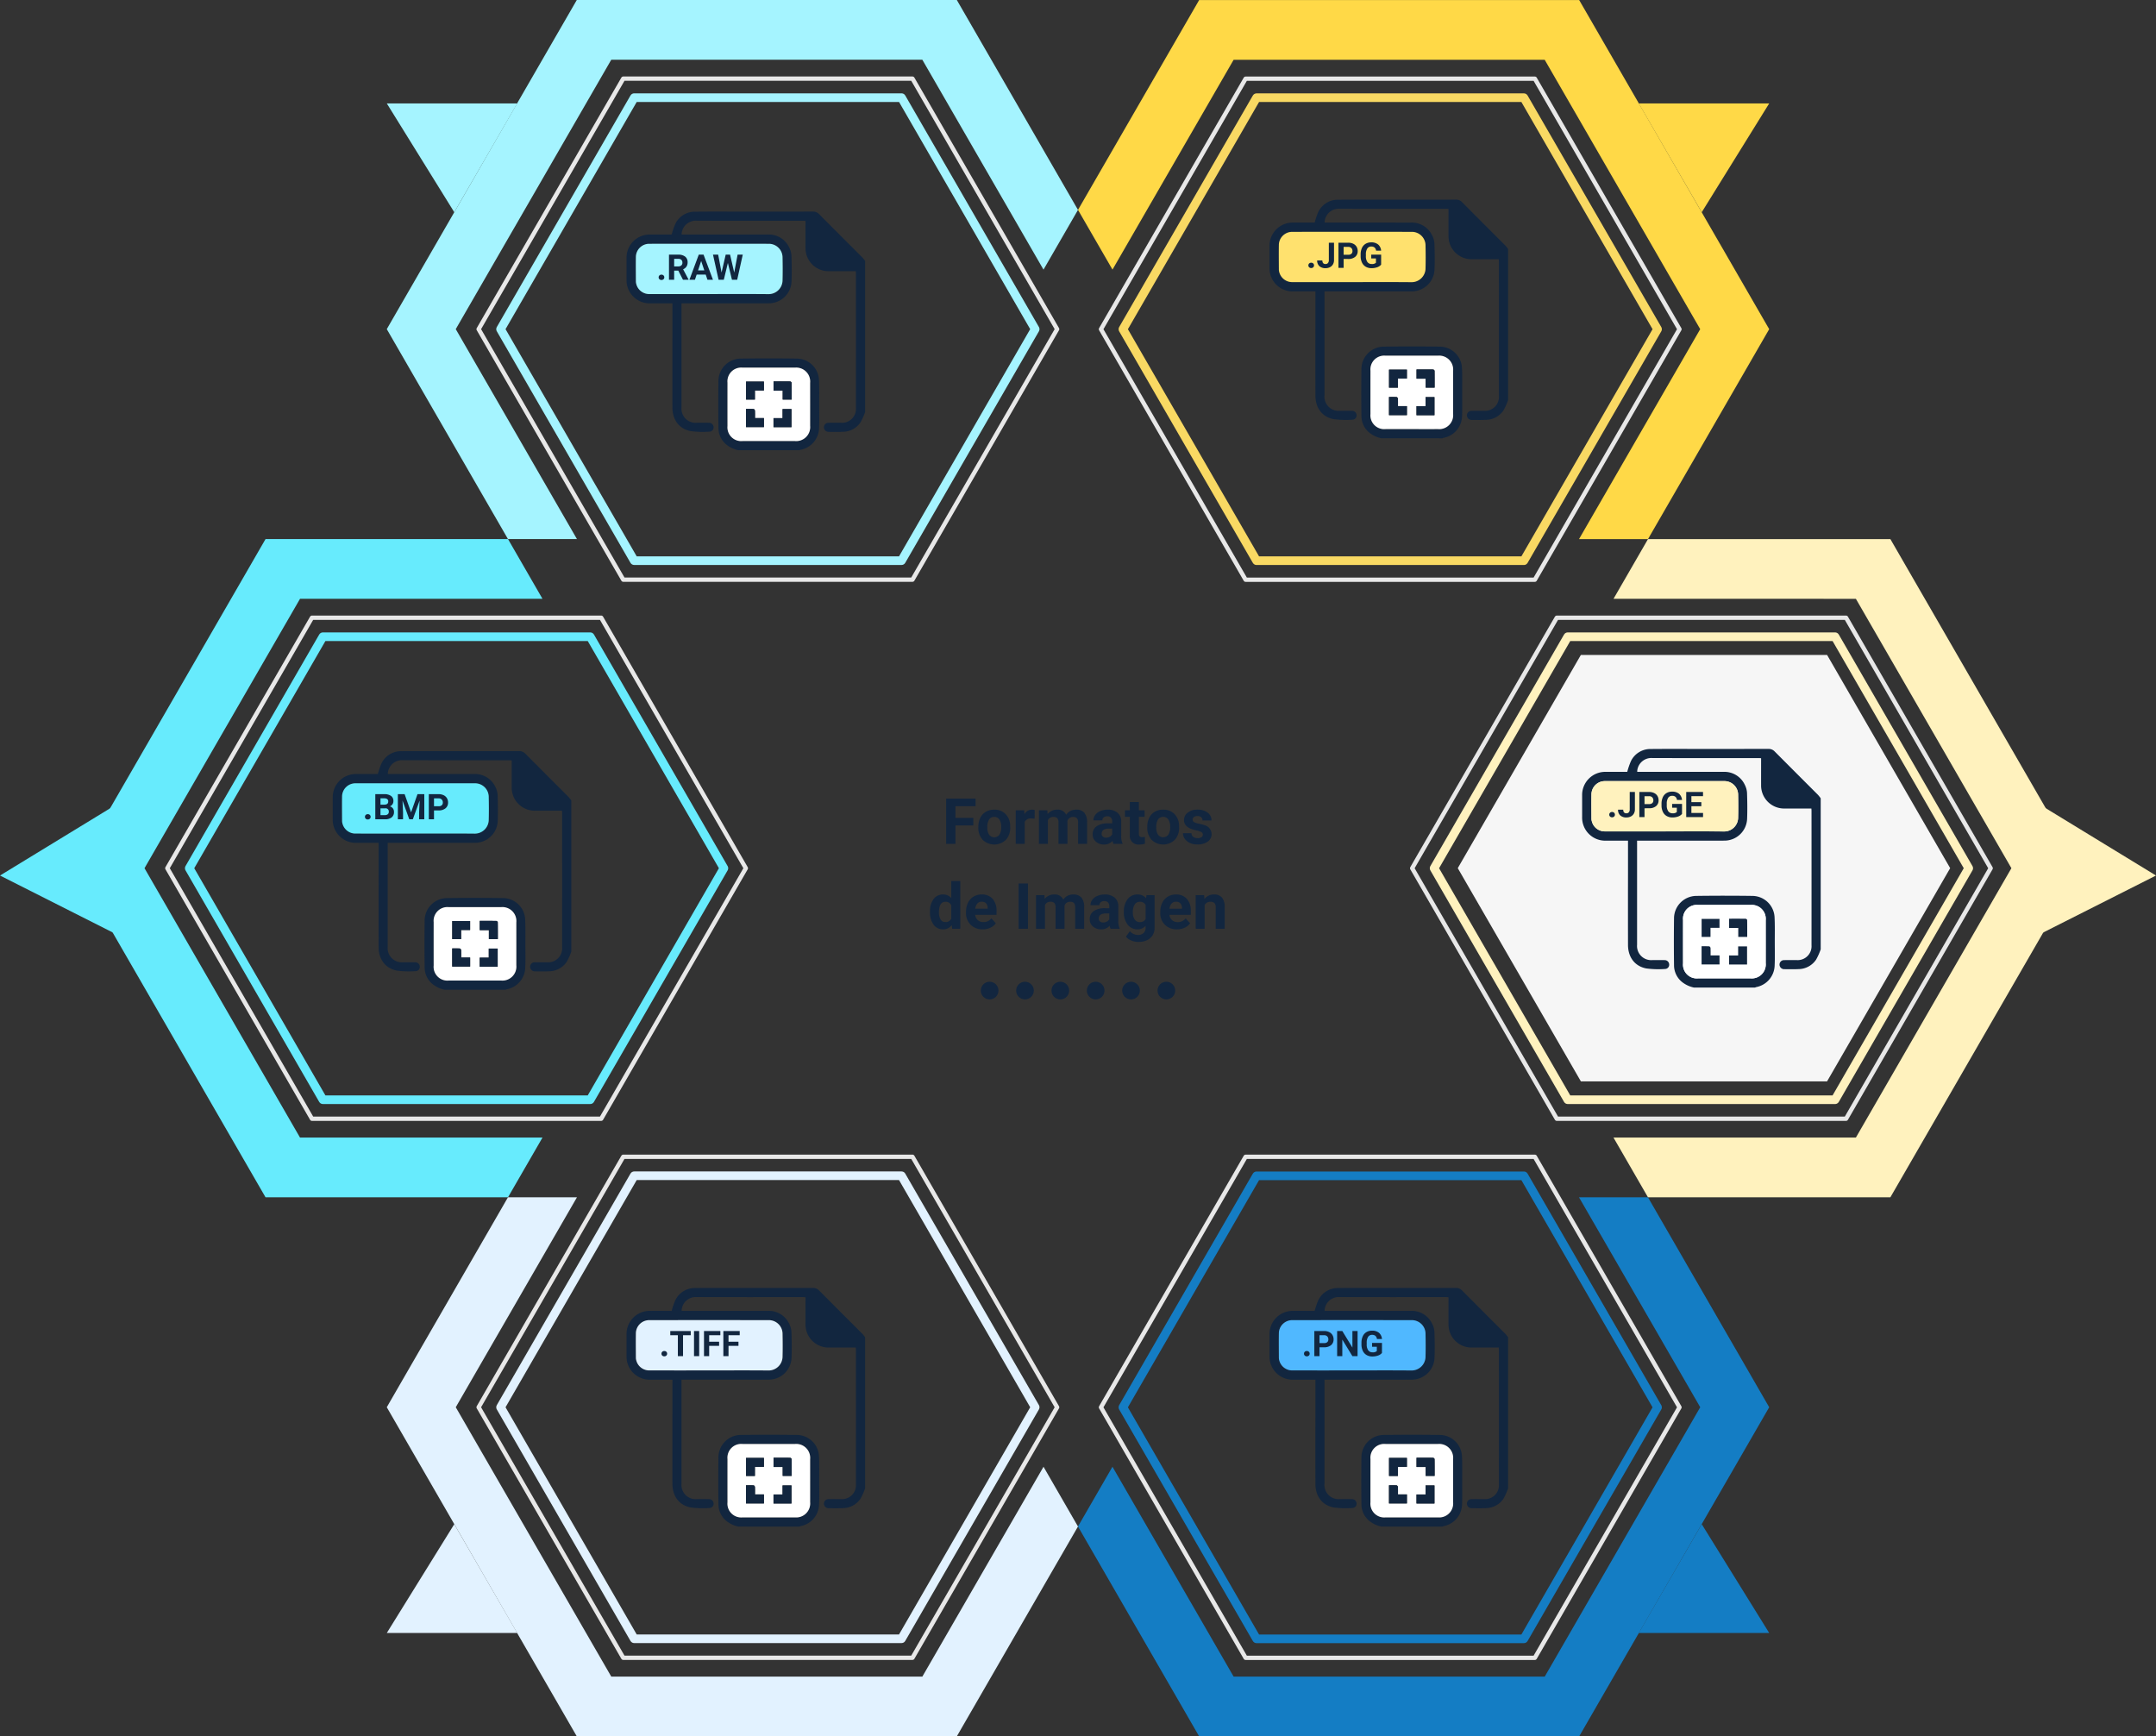 <svg xmlns="http://www.w3.org/2000/svg" xmlns:xlink="http://www.w3.org/1999/xlink" width="610" height="491.284" viewBox="0 0 610 491.284">
  <rect x="0" y="0" width="610" height="491.284" fill="#333333" stroke="none"/>
  <defs>
    <clipPath id="clip-path">
      <rect id="Rectángulo_278895" data-name="Rectángulo 278895" width="67.5" height="67.52" fill="none"/>
    </clipPath>
  </defs>
  <g id="Grupo_841444" data-name="Grupo 841444" transform="translate(-495 -1193.698)">
    <path id="Trazado_151776" data-name="Trazado 151776" d="M422.271,376.174l-17.819,30.788h36.909Z" transform="translate(554.201 1248.76)" fill="#147dc4"/>
    <path id="Trazado_151777" data-name="Trazado 151777" d="M407.983,133.052h68.575l53.761,93.115-53.761,93.115H407.976l-9.758-16.9H466.8l44-76.215-44-76.217H398.225Z" transform="translate(553.288 1213.173)" fill="#fff2be"/>
    <path id="Trazado_151778" data-name="Trazado 151778" d="M72.4,133.046h68.6l9.757,16.9h-68.6l-44,76.222,44,76.217h68.6l-9.757,16.9H72.4L18.636,226.168Z" transform="translate(497.728 1213.172)" fill="#67ebfd"/>
    <path id="Trazado_151779" data-name="Trazado 151779" d="M300.332.013,266.056,59.381l9.758,16.9L310.09,16.912H398.1l44,76.217-34.29,59.4h19.515l34.291-59.4L407.856.013Z" transform="translate(533.943 1193.7)" fill="#ffd947"/>
    <path id="Trazado_151780" data-name="Trazado 151780" d="M149.22,0,95.459,93.123l34.29,59.4h19.516l-34.291-59.4,44-76.223h88.009l34.283,59.39,9.757-16.907L256.743,0Z" transform="translate(508.973 1193.698)" fill="#a5f4ff"/>
    <path id="Trazado_151781" data-name="Trazado 151781" d="M407.806,295.5l34.3,59.4-44,76.222H310.092l-34.283-59.382-9.758,16.9,34.283,59.382H407.858l53.761-93.122-34.3-59.4Z" transform="translate(533.942 1236.951)" fill="#147dc4"/>
    <path id="Trazado_151782" data-name="Trazado 151782" d="M129.749,295.5l-34.29,59.4,53.761,93.115H256.743l34.277-59.368-9.75-16.907-34.283,59.375H158.977l-44-76.215,34.29-59.4Z" transform="translate(508.973 1236.951)" fill="#e2f2ff"/>
    <path id="Trazado_151784" data-name="Trazado 151784" d="M471.29,294.212H389.449l-40.921-70.877,40.921-70.877H471.29l40.921,70.877Z" transform="translate(546.015 1216.014)" fill="none" stroke="#e8e8e8" stroke-linecap="round" stroke-linejoin="round" stroke-width="1.22"/>
    <path id="Trazado_151785" data-name="Trazado 151785" d="M467.391,288.147h-75.63l-37.815-65.5,37.815-65.5h75.63l37.815,65.5Z" transform="translate(546.808 1216.7)" fill="none" stroke="#fff2be" stroke-linecap="round" stroke-linejoin="round" stroke-width="2.44"/>
    <path id="Trazado_151787" data-name="Trazado 151787" d="M164.056,294.21H82.216L41.295,223.333l40.921-70.877h81.841l40.921,70.877Z" transform="translate(501.044 1216.014)" fill="none" stroke="#e8e8e8" stroke-linecap="round" stroke-linejoin="round" stroke-width="1.22"/>
    <path id="Trazado_151788" data-name="Trazado 151788" d="M160.158,288.145H84.528l-37.815-65.5,37.815-65.5h75.63l37.815,65.5Z" transform="translate(501.837 1216.7)" fill="none" stroke="#67ebfd" stroke-linecap="round" stroke-linejoin="round" stroke-width="2.44"/>
    <path id="Trazado_151790" data-name="Trazado 151790" d="M394.485,161.176H312.645L271.724,90.3l40.921-70.877h81.841L435.406,90.3Z" transform="translate(534.773 1196.541)" fill="none" stroke="#e8e8e8" stroke-linecap="round" stroke-linejoin="round" stroke-width="1.22"/>
    <path id="Trazado_151791" data-name="Trazado 151791" d="M390.587,155.11h-75.63l-37.815-65.5,37.815-65.5h75.63l37.815,65.5Z" transform="translate(535.566 1197.228)" fill="none" stroke="#f9d963" stroke-linecap="round" stroke-linejoin="round" stroke-width="2.44"/>
    <path id="Trazado_151793" data-name="Trazado 151793" d="M240.884,161.164H159.044L118.123,90.288l40.921-70.877h81.841l40.921,70.877Z" transform="translate(512.29 1196.539)" fill="none" stroke="#e8e8e8" stroke-linecap="round" stroke-linejoin="round" stroke-width="1.22"/>
    <path id="Trazado_151794" data-name="Trazado 151794" d="M236.986,155.1h-75.63L123.541,89.6l37.815-65.5h75.63L274.8,89.6Z" transform="translate(513.083 1197.227)" fill="none" stroke="#a5f4ff" stroke-linecap="round" stroke-linejoin="round" stroke-width="2.44"/>
    <path id="Trazado_151796" data-name="Trazado 151796" d="M394.485,427.261H312.645l-40.921-70.877,40.921-70.877h81.841l40.921,70.877Z" transform="translate(534.773 1235.488)" fill="none" stroke="#e8e8e8" stroke-linecap="round" stroke-linejoin="round" stroke-width="1.22"/>
    <path id="Trazado_151797" data-name="Trazado 151797" d="M390.587,421.2h-75.63l-37.815-65.5,37.815-65.5h75.63L428.4,355.7Z" transform="translate(535.566 1236.175)" fill="none" stroke="#147dc4" stroke-linecap="round" stroke-linejoin="round" stroke-width="2.44"/>
    <path id="Trazado_151799" data-name="Trazado 151799" d="M240.884,427.249H159.044l-40.921-70.877L159.044,285.5h81.841l40.921,70.877Z" transform="translate(512.29 1235.486)" fill="none" stroke="#e8e8e8" stroke-linecap="round" stroke-linejoin="round" stroke-width="1.22"/>
    <path id="Trazado_151800" data-name="Trazado 151800" d="M236.986,421.184h-75.63l-37.815-65.5,37.815-65.5h75.63l37.815,65.5Z" transform="translate(513.083 1236.174)" fill="none" stroke="#e2f2ff" stroke-linecap="round" stroke-linejoin="round" stroke-width="2.44"/>
    <path id="Trazado_151801" data-name="Trazado 151801" d="M422.271,56.313,404.452,25.525h36.909Z" transform="translate(554.201 1197.435)" fill="#ffd947"/>
    <path id="Trazado_151802" data-name="Trazado 151802" d="M503.906,234.874l32.336-16.331-31.5-19.232Z" transform="translate(568.758 1222.872)" fill="#fff2be"/>
    <path id="Trazado_151803" data-name="Trazado 151803" d="M0,218.543l32.336,16.331L31.5,199.312Z" transform="translate(495 1222.872)" fill="#67ebfd"/>
    <path id="Trazado_151804" data-name="Trazado 151804" d="M114.554,56.313l17.819-30.788H95.465Z" transform="translate(508.974 1197.435)" fill="#a5f4ff"/>
    <path id="Trazado_151805" data-name="Trazado 151805" d="M114.554,376.174l17.819,30.788H95.465Z" transform="translate(508.974 1248.76)" fill="#e2f2ff"/>
    <path id="Trazado_563038" data-name="Trazado 563038" d="M58.89,13.771H53.827V19H51.19V6.2h8.332V8.339h-5.7v3.3H58.89Zm1.415.387a5.64,5.64,0,0,1,.545-2.522,3.989,3.989,0,0,1,1.569-1.714A4.577,4.577,0,0,1,64.8,9.314a4.33,4.33,0,0,1,3.142,1.178,4.727,4.727,0,0,1,1.358,3.2l.018.65a4.97,4.97,0,0,1-1.222,3.511,4.735,4.735,0,0,1-6.561,0A5.058,5.058,0,0,1,60.3,14.271Zm2.54.18a3.555,3.555,0,0,0,.51,2.073,1.831,1.831,0,0,0,2.9.009,3.89,3.89,0,0,0,.519-2.267,3.519,3.519,0,0,0-.519-2.06,1.686,1.686,0,0,0-1.459-.731,1.658,1.658,0,0,0-1.441.726A3.955,3.955,0,0,0,62.845,14.338Zm13.377-2.465a6.9,6.9,0,0,0-.914-.07,1.86,1.86,0,0,0-1.89.976V19h-2.54V9.49h2.4l.07,1.134a2.354,2.354,0,0,1,2.118-1.31,2.662,2.662,0,0,1,.791.114Zm3.6-2.382.079,1.063a3.342,3.342,0,0,1,2.733-1.239,2.536,2.536,0,0,1,2.522,1.45,3.265,3.265,0,0,1,2.856-1.45,2.836,2.836,0,0,1,2.3.9,4.141,4.141,0,0,1,.756,2.711V19H88.526V12.936a1.811,1.811,0,0,0-.316-1.182,1.4,1.4,0,0,0-1.116-.374,1.585,1.585,0,0,0-1.582,1.09L85.521,19H82.98V12.944a1.789,1.789,0,0,0-.325-1.2,1.416,1.416,0,0,0-1.107-.369,1.646,1.646,0,0,0-1.564.9V19h-2.54V9.49ZM98.537,19a2.821,2.821,0,0,1-.255-.853,3.073,3.073,0,0,1-2.4,1.028,3.376,3.376,0,0,1-2.316-.809,2.6,2.6,0,0,1-.918-2.039,2.687,2.687,0,0,1,1.121-2.32,5.529,5.529,0,0,1,3.239-.817h1.169v-.545a1.567,1.567,0,0,0-.338-1.055,1.331,1.331,0,0,0-1.068-.4,1.513,1.513,0,0,0-1.006.308,1.045,1.045,0,0,0-.365.844h-2.54a2.551,2.551,0,0,1,.51-1.529,3.37,3.37,0,0,1,1.441-1.1,5.253,5.253,0,0,1,2.092-.4,4.15,4.15,0,0,1,2.791.883,3.09,3.09,0,0,1,1.033,2.483V16.8a4.546,4.546,0,0,0,.378,2.048V19Zm-2.1-1.767a2.188,2.188,0,0,0,1.037-.25,1.645,1.645,0,0,0,.7-.672V14.676h-.949q-1.907,0-2.03,1.318l-.009.149a1.017,1.017,0,0,0,.334.782A1.3,1.3,0,0,0,96.437,17.233Zm9.281-10.081V9.49h1.626v1.863h-1.626V16.1a1.133,1.133,0,0,0,.2.756,1.015,1.015,0,0,0,.773.229,4.051,4.051,0,0,0,.747-.062v1.925a5.229,5.229,0,0,1-1.538.229,2.425,2.425,0,0,1-2.725-2.7V11.354h-1.389V9.49h1.389V7.152Zm2.382,7a5.64,5.64,0,0,1,.545-2.522,3.989,3.989,0,0,1,1.569-1.714,4.577,4.577,0,0,1,2.377-.606,4.33,4.33,0,0,1,3.142,1.178,4.727,4.727,0,0,1,1.358,3.2l.018.65a4.97,4.97,0,0,1-1.222,3.511,4.735,4.735,0,0,1-6.561,0,5.058,5.058,0,0,1-1.226-3.586Zm2.54.18a3.555,3.555,0,0,0,.51,2.073,1.831,1.831,0,0,0,2.9.009,3.89,3.89,0,0,0,.519-2.267,3.519,3.519,0,0,0-.519-2.06,1.686,1.686,0,0,0-1.459-.731,1.658,1.658,0,0,0-1.441.726A3.955,3.955,0,0,0,110.64,14.338Zm13.184,2.035a.818.818,0,0,0-.461-.734,5.241,5.241,0,0,0-1.481-.479q-3.393-.712-3.393-2.883a2.613,2.613,0,0,1,1.05-2.114,4.237,4.237,0,0,1,2.747-.848,4.56,4.56,0,0,1,2.9.853,2.687,2.687,0,0,1,1.085,2.215h-2.54a1.229,1.229,0,0,0-.352-.9,1.488,1.488,0,0,0-1.1-.356,1.52,1.52,0,0,0-.993.29.916.916,0,0,0-.352.738.783.783,0,0,0,.4.681,4.114,4.114,0,0,0,1.349.448,11.019,11.019,0,0,1,1.6.426,2.628,2.628,0,0,1,2.013,2.558,2.481,2.481,0,0,1-1.116,2.1,4.815,4.815,0,0,1-2.883.8,5.029,5.029,0,0,1-2.123-.426,3.561,3.561,0,0,1-1.455-1.169,2.716,2.716,0,0,1-.527-1.6H120.6a1.326,1.326,0,0,0,.5,1.037,1.987,1.987,0,0,0,1.248.36,1.839,1.839,0,0,0,1.1-.277A.861.861,0,0,0,123.823,16.372Zm-77.2,21.8a5.731,5.731,0,0,1,1-3.542,3.237,3.237,0,0,1,2.729-1.318,2.913,2.913,0,0,1,2.294,1.037V29.5h2.549V43H52.9l-.123-1.011a2.989,2.989,0,0,1-2.443,1.187,3.228,3.228,0,0,1-2.694-1.323A5.916,5.916,0,0,1,46.62,38.175Zm2.54.189a3.754,3.754,0,0,0,.466,2.051,1.517,1.517,0,0,0,1.354.713,1.7,1.7,0,0,0,1.661-.995V36.375A1.675,1.675,0,0,0,51,35.38Q49.16,35.38,49.16,38.364Zm12.375,4.812a4.668,4.668,0,0,1-3.406-1.283,4.561,4.561,0,0,1-1.314-3.419v-.246a5.745,5.745,0,0,1,.554-2.562,4.064,4.064,0,0,1,1.569-1.74,4.4,4.4,0,0,1,2.316-.611,3.947,3.947,0,0,1,3.072,1.23,5,5,0,0,1,1.121,3.489v1.037H59.391a2.36,2.36,0,0,0,.743,1.494,2.245,2.245,0,0,0,1.569.563A2.742,2.742,0,0,0,64,40.064l1.248,1.4A3.813,3.813,0,0,1,63.7,42.723,5.075,5.075,0,0,1,61.535,43.176Zm-.29-7.813a1.587,1.587,0,0,0-1.226.512,2.651,2.651,0,0,0-.6,1.466H62.95v-.2a1.891,1.891,0,0,0-.457-1.311A1.638,1.638,0,0,0,61.245,35.362ZM74.341,43H71.7V30.2h2.637ZM79,33.49l.079,1.063a3.342,3.342,0,0,1,2.733-1.239,2.536,2.536,0,0,1,2.522,1.45,3.265,3.265,0,0,1,2.856-1.45,2.836,2.836,0,0,1,2.3.9,4.141,4.141,0,0,1,.756,2.711V43H87.7V36.936a1.811,1.811,0,0,0-.316-1.182,1.4,1.4,0,0,0-1.116-.374,1.585,1.585,0,0,0-1.582,1.09L84.694,43h-2.54V36.944a1.789,1.789,0,0,0-.325-1.2,1.416,1.416,0,0,0-1.107-.369,1.646,1.646,0,0,0-1.564.9V43h-2.54V33.49ZM97.711,43a2.821,2.821,0,0,1-.255-.853,3.073,3.073,0,0,1-2.4,1.028,3.376,3.376,0,0,1-2.316-.809,2.6,2.6,0,0,1-.918-2.039,2.687,2.687,0,0,1,1.121-2.32,5.529,5.529,0,0,1,3.239-.817h1.169v-.545a1.567,1.567,0,0,0-.338-1.055,1.331,1.331,0,0,0-1.068-.4,1.513,1.513,0,0,0-1.006.308,1.045,1.045,0,0,0-.365.844h-2.54a2.551,2.551,0,0,1,.51-1.529,3.37,3.37,0,0,1,1.441-1.1,5.253,5.253,0,0,1,2.092-.4,4.15,4.15,0,0,1,2.791.883A3.09,3.09,0,0,1,99.9,36.681V40.8a4.546,4.546,0,0,0,.378,2.048V43Zm-2.1-1.767a2.188,2.188,0,0,0,1.037-.25,1.645,1.645,0,0,0,.7-.672V38.676H96.4q-1.907,0-2.03,1.318l-.009.149a1.017,1.017,0,0,0,.334.782A1.3,1.3,0,0,0,95.61,41.233Zm5.871-3.059a5.573,5.573,0,0,1,1.042-3.524,3.375,3.375,0,0,1,2.808-1.336,2.96,2.96,0,0,1,2.435,1.072l.105-.9h2.3v9.193a4.064,4.064,0,0,1-.567,2.171,3.641,3.641,0,0,1-1.6,1.406,5.608,5.608,0,0,1-2.408.483,5.215,5.215,0,0,1-2.039-.417,3.619,3.619,0,0,1-1.5-1.077l1.125-1.547a2.975,2.975,0,0,0,2.3,1.063,2.178,2.178,0,0,0,1.573-.541,2.027,2.027,0,0,0,.563-1.534v-.51a2.938,2.938,0,0,1-2.312.993,3.366,3.366,0,0,1-2.773-1.34,5.572,5.572,0,0,1-1.059-3.555Zm2.54.189a3.47,3.47,0,0,0,.519,2.029,1.65,1.65,0,0,0,1.424.735,1.764,1.764,0,0,0,1.661-.871V36.251a1.76,1.76,0,0,0-1.644-.871,1.66,1.66,0,0,0-1.437.748A3.911,3.911,0,0,0,104.021,38.364Zm12.48,4.812a4.668,4.668,0,0,1-3.406-1.283,4.561,4.561,0,0,1-1.314-3.419v-.246a5.745,5.745,0,0,1,.554-2.562,4.064,4.064,0,0,1,1.569-1.74,4.4,4.4,0,0,1,2.316-.611,3.947,3.947,0,0,1,3.072,1.23,5,5,0,0,1,1.121,3.489v1.037h-6.056a2.36,2.36,0,0,0,.743,1.494,2.245,2.245,0,0,0,1.569.563,2.742,2.742,0,0,0,2.294-1.063l1.248,1.4a3.813,3.813,0,0,1-1.547,1.261A5.075,5.075,0,0,1,116.5,43.176Zm-.29-7.813a1.587,1.587,0,0,0-1.226.512,2.651,2.651,0,0,0-.6,1.466h3.533v-.2a1.891,1.891,0,0,0-.457-1.311A1.638,1.638,0,0,0,116.212,35.362Zm7.98-1.872.079,1.1A3.32,3.32,0,0,1,127,33.314a2.759,2.759,0,0,1,2.25.888,4.142,4.142,0,0,1,.756,2.654V43h-2.54V36.918a1.648,1.648,0,0,0-.352-1.173,1.574,1.574,0,0,0-1.169-.365,1.747,1.747,0,0,0-1.608.914V43H121.8V33.49Z" transform="translate(711.5 1413.465)" fill="#12263f"/>
    <g id="Grupo_144943" data-name="Grupo 144943" transform="translate(157.5 258.465)">
      <circle id="Elipse_4886" data-name="Elipse 4886" cx="2.5" cy="2.5" r="2.5" transform="translate(615 1213)" fill="#12263f"/>
      <circle id="Elipse_4891" data-name="Elipse 4891" cx="2.5" cy="2.5" r="2.5" transform="translate(645 1213)" fill="#12263f"/>
      <circle id="Elipse_4887" data-name="Elipse 4887" cx="2.5" cy="2.5" r="2.5" transform="translate(625 1213)" fill="#12263f"/>
      <circle id="Elipse_4890" data-name="Elipse 4890" cx="2.5" cy="2.5" r="2.5" transform="translate(655 1213)" fill="#12263f"/>
      <circle id="Elipse_4888" data-name="Elipse 4888" cx="2.5" cy="2.5" r="2.5" transform="translate(635 1213)" fill="#12263f"/>
      <circle id="Elipse_4889" data-name="Elipse 4889" cx="2.5" cy="2.5" r="2.5" transform="translate(665 1213)" fill="#12263f"/>
    </g>
    <path id="Trazado_151850" data-name="Trazado 151850" d="M34.828,0,0,60.326l34.829,60.324h69.657l34.828-60.324L104.486,0Z" transform="translate(907.451 1379)" fill="#f6f6f6"/>
    <g id="Grupo_841297" data-name="Grupo 841297" transform="translate(548.384 -689.65)">
      <rect id="Rectángulo_278861" data-name="Rectángulo 278861" width="80" height="80" transform="translate(388 2089)" fill="none"/>
      <g id="Grupo_841302" data-name="Grupo 841302" transform="translate(394.25 2095.24)">
        <g id="Grupo_841302-2" data-name="Grupo 841302" clip-path="url(#clip-path)">
          <path id="Trazado_562745" data-name="Trazado 562745" d="M67.5,56.705a17.584,17.584,0,0,1-1.3,2.909A6.07,6.07,0,0,1,61.236,62.3c-1.316.063-2.636.034-3.954.021a1.325,1.325,0,0,1-1.355-.855,1.265,1.265,0,0,1,1.257-1.708c1.164-.029,2.329,0,3.494-.01A3.925,3.925,0,0,0,64.9,55.563q.011-19.022,0-38.045c0-.193-.02-.386-.034-.654h-.733c-2.285,0-4.571.006-6.856,0a6.512,6.512,0,0,1-6.64-6.626c-.009-2.286,0-4.572,0-6.857V2.631c-.278-.014-.491-.035-.7-.035-10.042,0-20.085.022-30.127-.018a4.01,4.01,0,0,0-4.217,3.582c-.007.084,0,.168,0,.329h.868q11.734,0,23.469.005a6.358,6.358,0,0,1,6.112,3.7,5.716,5.716,0,0,1,.614,2.261c.081,2.437.116,4.88.023,7.315a6.428,6.428,0,0,1-6.459,6.18c-2.68.026-5.362.006-8.043.006H15.548v.757q0,14.341,0,28.682A4,4,0,0,0,19.9,59.747c1.143,0,2.286-.016,3.428.01a1.266,1.266,0,0,1,1.3,1.222,1.191,1.191,0,0,1-1.145,1.283,26.2,26.2,0,0,1-5.378-.158c-3.263-.651-5.118-3.229-5.124-6.651q-.018-10.154,0-20.308V25.96h-.75c-1.846,0-3.692.007-5.538,0A6.527,6.527,0,0,1,0,19.237Q0,16.2,0,13.171a6.538,6.538,0,0,1,6.668-6.68c1.846-.015,3.692,0,5.538,0h.559a21.009,21.009,0,0,1,1.054-3.063,6.115,6.115,0,0,1,5.684-3.4C24.077-.02,28.648.011,33.219.011q9.757,0,19.513-.01a2.29,2.29,0,0,1,1.751.728Q60.6,6.876,66.733,13a10.277,10.277,0,0,1,.767.975ZM23.343,23.339c5.58,0,11.16-.033,16.74.018a3.944,3.944,0,0,0,4.052-3.95c.057-2.108.044-4.219,0-6.328a3.87,3.87,0,0,0-3.76-3.966Q23.341,9.1,6.3,9.114a3.78,3.78,0,0,0-3.662,3.608c-.038,2.35-.011,4.7,0,7.052a2.432,2.432,0,0,0,.091.644,3.773,3.773,0,0,0,3.807,2.916q8.4.017,16.806,0" transform="translate(0 0)" fill="#12263f"/>
          <path id="Trazado_562746" data-name="Trazado 562746" d="M133.392,230.338a8.1,8.1,0,0,1-3.459-1.648,6.109,6.109,0,0,1-2.173-4.494q-.09-6.851,0-13.7a6.38,6.38,0,0,1,6.136-6.085q8.1-.116,16.2,0a6.334,6.334,0,0,1,6.1,5.894c.129,2.475.063,4.961.069,7.443,0,2.108.062,4.22-.039,6.324a6.406,6.406,0,0,1-5.207,6.133,2.647,2.647,0,0,0-.356.138Zm8.57-2.6c2.483,0,4.966,0,7.449,0a3.955,3.955,0,0,0,4.286-4.322q.006-6.066,0-12.132a3.951,3.951,0,0,0-4.291-4.318q-7.416-.006-14.833,0a3.9,3.9,0,0,0-4.262,4.256q-.011,6.132,0,12.264a3.9,3.9,0,0,0,4.266,4.252c2.461.006,4.922,0,7.383,0" transform="translate(-101.757 -162.818)" fill="#12263f"/>
          <path id="Trazado_562747" data-name="Trazado 562747" d="M152.134,237.989c-2.461,0-4.922,0-7.383,0a3.9,3.9,0,0,1-4.266-4.252q-.012-6.132,0-12.264a3.9,3.9,0,0,1,4.262-4.256q7.416-.007,14.833,0a3.951,3.951,0,0,1,4.29,4.318q.006,6.066,0,12.132a3.955,3.955,0,0,1-4.286,4.322c-2.483.006-4.966,0-7.449,0m-3.886-14.3h2.546v-2.527h-5.057v5.1h2.511Zm-2.519,5.21v5.14H150.8v-2.552H148.27c0-.766.024-1.448-.018-2.125-.01-.161-.232-.433-.371-.442-.7-.046-1.4-.021-2.153-.021m7.791-7.79v2.613h2.586v2.531h2.533c0-1.623.009-3.2-.018-4.771a.543.543,0,0,0-.392-.357c-1.552-.026-3.1-.016-4.71-.016m5.076,12.954V228.94h-2.52v2.568h-2.564v2.555Z" transform="translate(-111.929 -173.068)" fill="#fff"/>
          <path id="Trazado_562748" data-name="Trazado 562748" d="M54.416,48.775a3.87,3.87,0,0,0-3.76-3.966q-17.037-.017-34.073,0a3.78,3.78,0,0,0-3.662,3.607c-.038,2.35-.011,4.7,0,7.052a2.425,2.425,0,0,0,.091.644,3.772,3.772,0,0,0,3.807,2.916q8.4.017,16.806,0c5.58,0,11.16-.032,16.74.019a3.944,3.944,0,0,0,4.052-3.95c.057-2.108.044-4.219,0-6.328" transform="translate(-10.28 -35.695)" fill="#fff2be"/>
          <path id="Trazado_562749" data-name="Trazado 562749" d="M168.863,239.178v2.569h-2.51v-5.1h5.056v2.527Z" transform="translate(-132.544 -188.555)" fill="#12263f"/>
          <path id="Trazado_562750" data-name="Trazado 562750" d="M166.307,274.694c.756,0,1.457-.025,2.153.021.139.009.361.281.371.442.042.677.018,1.359.018,2.125h2.533v2.553h-5.075Z" transform="translate(-132.508 -218.861)" fill="#12263f"/>
          <path id="Trazado_562751" data-name="Trazado 562751" d="M204.642,236.382c1.6,0,3.157-.009,4.71.016a.544.544,0,0,1,.392.356c.027,1.574.018,3.148.018,4.772h-2.533V239h-2.586Z" transform="translate(-163.052 -188.34)" fill="#12263f"/>
          <path id="Trazado_562752" data-name="Trazado 562752" d="M209.686,280.041H204.6v-2.555h2.564v-2.568h2.52Z" transform="translate(-163.02 -219.044)" fill="#12263f"/>
        </g>
      </g>
    </g>
    <path id="Trazado_563039" data-name="Trazado 563039" d="M1.926,9.307a.71.71,0,0,1,.227-.547.806.806,0,0,1,.569-.21.812.812,0,0,1,.574.21.71.71,0,0,1,.227.547.7.7,0,0,1-.225.54.816.816,0,0,1-.576.208.809.809,0,0,1-.571-.208A.7.7,0,0,1,1.926,9.307ZM7.717,2.891H9.182V7.813a2.354,2.354,0,0,1-.3,1.2,2.038,2.038,0,0,1-.847.8A2.647,2.647,0,0,1,6.8,10.1a2.515,2.515,0,0,1-1.758-.574A2.085,2.085,0,0,1,4.412,7.9H5.886a1.143,1.143,0,0,0,.22.771.879.879,0,0,0,.693.249.839.839,0,0,0,.669-.288,1.217,1.217,0,0,0,.249-.82ZM11.9,7.5V10H10.437V2.891H13.21a3.209,3.209,0,0,1,1.409.293,2.159,2.159,0,0,1,.935.833,2.321,2.321,0,0,1,.327,1.228,2.041,2.041,0,0,1-.715,1.648,2.979,2.979,0,0,1-1.98.6Zm0-1.187H13.21a1.287,1.287,0,0,0,.886-.273,1,1,0,0,0,.305-.781,1.173,1.173,0,0,0-.308-.845,1.149,1.149,0,0,0-.85-.332H11.9ZM22.512,9.1a2.543,2.543,0,0,1-1.118.735,4.683,4.683,0,0,1-1.6.261,3.173,3.173,0,0,1-1.619-.4A2.687,2.687,0,0,1,17.1,8.525a4.116,4.116,0,0,1-.388-1.8V6.24A4.371,4.371,0,0,1,17.07,4.4a2.655,2.655,0,0,1,1.035-1.191,2.982,2.982,0,0,1,1.584-.413,2.969,2.969,0,0,1,1.978.6,2.577,2.577,0,0,1,.845,1.755H21.086a1.418,1.418,0,0,0-.432-.894,1.38,1.38,0,0,0-.92-.283,1.3,1.3,0,0,0-1.138.562,2.953,2.953,0,0,0-.4,1.67V6.66a2.811,2.811,0,0,0,.425,1.689,1.455,1.455,0,0,0,1.245.571,1.625,1.625,0,0,0,1.177-.352V7.344H19.714V6.265h2.8Zm5.464-2.183H25.164v1.9h3.3V10H23.7V2.891h4.756V4.077H25.164V5.771h2.813Z" transform="translate(948.384 1414.885)" fill="#12263f"/>
    <g id="Grupo_841297-2" data-name="Grupo 841297" transform="translate(459.941 -537.142)">
      <rect id="Rectángulo_278861-2" data-name="Rectángulo 278861" width="80" height="80" transform="translate(388 2089)" fill="none"/>
      <g id="Grupo_841302-3" data-name="Grupo 841302" transform="translate(394.25 2095.24)">
        <g id="Grupo_841302-4" data-name="Grupo 841302" clip-path="url(#clip-path)">
          <path id="Trazado_562745-2" data-name="Trazado 562745" d="M67.5,56.705a17.584,17.584,0,0,1-1.3,2.909A6.07,6.07,0,0,1,61.236,62.3c-1.316.063-2.636.034-3.954.021a1.325,1.325,0,0,1-1.355-.855,1.265,1.265,0,0,1,1.257-1.708c1.164-.029,2.329,0,3.494-.01A3.925,3.925,0,0,0,64.9,55.563q.011-19.022,0-38.045c0-.193-.02-.386-.034-.654h-.733c-2.285,0-4.571.006-6.856,0a6.512,6.512,0,0,1-6.64-6.626c-.009-2.286,0-4.572,0-6.857V2.631c-.278-.014-.491-.035-.7-.035-10.042,0-20.085.022-30.127-.018a4.01,4.01,0,0,0-4.217,3.582c-.007.084,0,.168,0,.329h.868q11.734,0,23.469.005a6.358,6.358,0,0,1,6.112,3.7,5.716,5.716,0,0,1,.614,2.261c.081,2.437.116,4.88.023,7.315a6.428,6.428,0,0,1-6.459,6.18c-2.68.026-5.362.006-8.043.006H15.548v.757q0,14.341,0,28.682A4,4,0,0,0,19.9,59.747c1.143,0,2.286-.016,3.428.01a1.266,1.266,0,0,1,1.3,1.222,1.191,1.191,0,0,1-1.145,1.283,26.2,26.2,0,0,1-5.378-.158c-3.263-.651-5.118-3.229-5.124-6.651q-.018-10.154,0-20.308V25.96h-.75c-1.846,0-3.692.007-5.538,0A6.527,6.527,0,0,1,0,19.237Q0,16.2,0,13.171a6.538,6.538,0,0,1,6.668-6.68c1.846-.015,3.692,0,5.538,0h.559a21.009,21.009,0,0,1,1.054-3.063,6.115,6.115,0,0,1,5.684-3.4C24.077-.02,28.648.011,33.219.011q9.757,0,19.513-.01a2.29,2.29,0,0,1,1.751.728Q60.6,6.876,66.733,13a10.277,10.277,0,0,1,.767.975ZM23.343,23.339c5.58,0,11.16-.033,16.74.018a3.944,3.944,0,0,0,4.052-3.95c.057-2.108.044-4.219,0-6.328a3.87,3.87,0,0,0-3.76-3.966Q23.341,9.1,6.3,9.114a3.78,3.78,0,0,0-3.662,3.608c-.038,2.35-.011,4.7,0,7.052a2.432,2.432,0,0,0,.091.644,3.773,3.773,0,0,0,3.807,2.916q8.4.017,16.806,0" transform="translate(0 0)" fill="#12263f"/>
          <path id="Trazado_562746-2" data-name="Trazado 562746" d="M133.392,230.338a8.1,8.1,0,0,1-3.459-1.648,6.109,6.109,0,0,1-2.173-4.494q-.09-6.851,0-13.7a6.38,6.38,0,0,1,6.136-6.085q8.1-.116,16.2,0a6.334,6.334,0,0,1,6.1,5.894c.129,2.475.063,4.961.069,7.443,0,2.108.062,4.22-.039,6.324a6.406,6.406,0,0,1-5.207,6.133,2.647,2.647,0,0,0-.356.138Zm8.57-2.6c2.483,0,4.966,0,7.449,0a3.955,3.955,0,0,0,4.286-4.322q.006-6.066,0-12.132a3.951,3.951,0,0,0-4.291-4.318q-7.416-.006-14.833,0a3.9,3.9,0,0,0-4.262,4.256q-.011,6.132,0,12.264a3.9,3.9,0,0,0,4.266,4.252c2.461.006,4.922,0,7.383,0" transform="translate(-101.757 -162.818)" fill="#12263f"/>
          <path id="Trazado_562747-2" data-name="Trazado 562747" d="M152.134,237.989c-2.461,0-4.922,0-7.383,0a3.9,3.9,0,0,1-4.266-4.252q-.012-6.132,0-12.264a3.9,3.9,0,0,1,4.262-4.256q7.416-.007,14.833,0a3.951,3.951,0,0,1,4.29,4.318q.006,6.066,0,12.132a3.955,3.955,0,0,1-4.286,4.322c-2.483.006-4.966,0-7.449,0m-3.886-14.3h2.546v-2.527h-5.057v5.1h2.511Zm-2.519,5.21v5.14H150.8v-2.552H148.27c0-.766.024-1.448-.018-2.125-.01-.161-.232-.433-.371-.442-.7-.046-1.4-.021-2.153-.021m7.791-7.79v2.613h2.586v2.531h2.533c0-1.623.009-3.2-.018-4.771a.543.543,0,0,0-.392-.357c-1.552-.026-3.1-.016-4.71-.016m5.076,12.954V228.94h-2.52v2.568h-2.564v2.555Z" transform="translate(-111.929 -173.068)" fill="#fff"/>
          <path id="Trazado_562748-2" data-name="Trazado 562748" d="M54.416,48.775a3.87,3.87,0,0,0-3.76-3.966q-17.037-.017-34.073,0a3.78,3.78,0,0,0-3.662,3.607c-.038,2.35-.011,4.7,0,7.052a2.425,2.425,0,0,0,.091.644,3.772,3.772,0,0,0,3.807,2.916q8.4.017,16.806,0c5.58,0,11.16-.032,16.74.019a3.944,3.944,0,0,0,4.052-3.95c.057-2.108.044-4.219,0-6.328" transform="translate(-10.28 -35.695)" fill="#50b8ff"/>
          <path id="Trazado_562749-2" data-name="Trazado 562749" d="M168.863,239.178v2.569h-2.51v-5.1h5.056v2.527Z" transform="translate(-132.544 -188.555)" fill="#12263f"/>
          <path id="Trazado_562750-2" data-name="Trazado 562750" d="M166.307,274.694c.756,0,1.457-.025,2.153.021.139.009.361.281.371.442.042.677.018,1.359.018,2.125h2.533v2.553h-5.075Z" transform="translate(-132.508 -218.861)" fill="#12263f"/>
          <path id="Trazado_562751-2" data-name="Trazado 562751" d="M204.642,236.382c1.6,0,3.157-.009,4.71.016a.544.544,0,0,1,.392.356c.027,1.574.018,3.148.018,4.772h-2.533V239h-2.586Z" transform="translate(-163.052 -188.34)" fill="#12263f"/>
          <path id="Trazado_562752-2" data-name="Trazado 562752" d="M209.686,280.041H204.6v-2.555h2.564v-2.568h2.52Z" transform="translate(-163.02 -219.044)" fill="#12263f"/>
        </g>
      </g>
    </g>
    <path id="Trazado_563037" data-name="Trazado 563037" d="M4,9.307a.71.71,0,0,1,.227-.547A.806.806,0,0,1,4.8,8.55a.812.812,0,0,1,.574.21.71.71,0,0,1,.227.547.7.7,0,0,1-.225.54.816.816,0,0,1-.576.208.809.809,0,0,1-.571-.208A.7.7,0,0,1,4,9.307ZM8.391,7.5V10H6.926V2.891H9.7a3.209,3.209,0,0,1,1.409.293,2.159,2.159,0,0,1,.935.833,2.321,2.321,0,0,1,.327,1.228,2.041,2.041,0,0,1-.715,1.648,2.979,2.979,0,0,1-1.98.6Zm0-1.187H9.7a1.287,1.287,0,0,0,.886-.273,1,1,0,0,0,.305-.781,1.173,1.173,0,0,0-.308-.845,1.149,1.149,0,0,0-.85-.332H8.391ZM19.158,10H17.693L14.841,5.322V10H13.376V2.891h1.465L17.7,7.578V2.891h1.46Zm6.9-.9a2.543,2.543,0,0,1-1.118.735,4.683,4.683,0,0,1-1.6.261,3.173,3.173,0,0,1-1.619-.4,2.687,2.687,0,0,1-1.074-1.169,4.116,4.116,0,0,1-.388-1.8V6.24A4.371,4.371,0,0,1,20.62,4.4a2.655,2.655,0,0,1,1.035-1.191,2.982,2.982,0,0,1,1.584-.413,2.969,2.969,0,0,1,1.978.6,2.577,2.577,0,0,1,.845,1.755H24.636a1.418,1.418,0,0,0-.432-.894,1.38,1.38,0,0,0-.92-.283,1.3,1.3,0,0,0-1.138.562,2.953,2.953,0,0,0-.4,1.67V6.66a2.811,2.811,0,0,0,.425,1.689,1.455,1.455,0,0,0,1.245.571A1.625,1.625,0,0,0,24.6,8.569V7.344H23.264V6.265h2.8Z" transform="translate(859.941 1567.394)" fill="#12263f"/>
    <g id="Grupo_841297-3" data-name="Grupo 841297" transform="translate(278.021 -537.142)">
      <rect id="Rectángulo_278861-3" data-name="Rectángulo 278861" width="80" height="80" transform="translate(388 2089)" fill="none"/>
      <g id="Grupo_841302-5" data-name="Grupo 841302" transform="translate(394.25 2095.24)">
        <g id="Grupo_841302-6" data-name="Grupo 841302" clip-path="url(#clip-path)">
          <path id="Trazado_562745-3" data-name="Trazado 562745" d="M67.5,56.705a17.584,17.584,0,0,1-1.3,2.909A6.07,6.07,0,0,1,61.236,62.3c-1.316.063-2.636.034-3.954.021a1.325,1.325,0,0,1-1.355-.855,1.265,1.265,0,0,1,1.257-1.708c1.164-.029,2.329,0,3.494-.01A3.925,3.925,0,0,0,64.9,55.563q.011-19.022,0-38.045c0-.193-.02-.386-.034-.654h-.733c-2.285,0-4.571.006-6.856,0a6.512,6.512,0,0,1-6.64-6.626c-.009-2.286,0-4.572,0-6.857V2.631c-.278-.014-.491-.035-.7-.035-10.042,0-20.085.022-30.127-.018a4.01,4.01,0,0,0-4.217,3.582c-.007.084,0,.168,0,.329h.868q11.734,0,23.469.005a6.358,6.358,0,0,1,6.112,3.7,5.716,5.716,0,0,1,.614,2.261c.081,2.437.116,4.88.023,7.315a6.428,6.428,0,0,1-6.459,6.18c-2.68.026-5.362.006-8.043.006H15.548v.757q0,14.341,0,28.682A4,4,0,0,0,19.9,59.747c1.143,0,2.286-.016,3.428.01a1.266,1.266,0,0,1,1.3,1.222,1.191,1.191,0,0,1-1.145,1.283,26.2,26.2,0,0,1-5.378-.158c-3.263-.651-5.118-3.229-5.124-6.651q-.018-10.154,0-20.308V25.96h-.75c-1.846,0-3.692.007-5.538,0A6.527,6.527,0,0,1,0,19.237Q0,16.2,0,13.171a6.538,6.538,0,0,1,6.668-6.68c1.846-.015,3.692,0,5.538,0h.559a21.009,21.009,0,0,1,1.054-3.063,6.115,6.115,0,0,1,5.684-3.4C24.077-.02,28.648.011,33.219.011q9.757,0,19.513-.01a2.29,2.29,0,0,1,1.751.728Q60.6,6.876,66.733,13a10.277,10.277,0,0,1,.767.975ZM23.343,23.339c5.58,0,11.16-.033,16.74.018a3.944,3.944,0,0,0,4.052-3.95c.057-2.108.044-4.219,0-6.328a3.87,3.87,0,0,0-3.76-3.966Q23.341,9.1,6.3,9.114a3.78,3.78,0,0,0-3.662,3.608c-.038,2.35-.011,4.7,0,7.052a2.432,2.432,0,0,0,.091.644,3.773,3.773,0,0,0,3.807,2.916q8.4.017,16.806,0" transform="translate(0 0)" fill="#12263f"/>
          <path id="Trazado_562746-3" data-name="Trazado 562746" d="M133.392,230.338a8.1,8.1,0,0,1-3.459-1.648,6.109,6.109,0,0,1-2.173-4.494q-.09-6.851,0-13.7a6.38,6.38,0,0,1,6.136-6.085q8.1-.116,16.2,0a6.334,6.334,0,0,1,6.1,5.894c.129,2.475.063,4.961.069,7.443,0,2.108.062,4.22-.039,6.324a6.406,6.406,0,0,1-5.207,6.133,2.647,2.647,0,0,0-.356.138Zm8.57-2.6c2.483,0,4.966,0,7.449,0a3.955,3.955,0,0,0,4.286-4.322q.006-6.066,0-12.132a3.951,3.951,0,0,0-4.291-4.318q-7.416-.006-14.833,0a3.9,3.9,0,0,0-4.262,4.256q-.011,6.132,0,12.264a3.9,3.9,0,0,0,4.266,4.252c2.461.006,4.922,0,7.383,0" transform="translate(-101.757 -162.818)" fill="#12263f"/>
          <path id="Trazado_562747-3" data-name="Trazado 562747" d="M152.134,237.989c-2.461,0-4.922,0-7.383,0a3.9,3.9,0,0,1-4.266-4.252q-.012-6.132,0-12.264a3.9,3.9,0,0,1,4.262-4.256q7.416-.007,14.833,0a3.951,3.951,0,0,1,4.29,4.318q.006,6.066,0,12.132a3.955,3.955,0,0,1-4.286,4.322c-2.483.006-4.966,0-7.449,0m-3.886-14.3h2.546v-2.527h-5.057v5.1h2.511Zm-2.519,5.21v5.14H150.8v-2.552H148.27c0-.766.024-1.448-.018-2.125-.01-.161-.232-.433-.371-.442-.7-.046-1.4-.021-2.153-.021m7.791-7.79v2.613h2.586v2.531h2.533c0-1.623.009-3.2-.018-4.771a.543.543,0,0,0-.392-.357c-1.552-.026-3.1-.016-4.71-.016m5.076,12.954V228.94h-2.52v2.568h-2.564v2.555Z" transform="translate(-111.929 -173.068)" fill="#fff"/>
          <path id="Trazado_562748-3" data-name="Trazado 562748" d="M54.416,48.775a3.87,3.87,0,0,0-3.76-3.966q-17.037-.017-34.073,0a3.78,3.78,0,0,0-3.662,3.607c-.038,2.35-.011,4.7,0,7.052a2.425,2.425,0,0,0,.091.644,3.772,3.772,0,0,0,3.807,2.916q8.4.017,16.806,0c5.58,0,11.16-.032,16.74.019a3.944,3.944,0,0,0,4.052-3.95c.057-2.108.044-4.219,0-6.328" transform="translate(-10.28 -35.695)" fill="#e2f2ff"/>
          <path id="Trazado_562749-3" data-name="Trazado 562749" d="M168.863,239.178v2.569h-2.51v-5.1h5.056v2.527Z" transform="translate(-132.544 -188.555)" fill="#12263f"/>
          <path id="Trazado_562750-3" data-name="Trazado 562750" d="M166.307,274.694c.756,0,1.457-.025,2.153.021.139.009.361.281.371.442.042.677.018,1.359.018,2.125h2.533v2.553h-5.075Z" transform="translate(-132.508 -218.861)" fill="#12263f"/>
          <path id="Trazado_562751-3" data-name="Trazado 562751" d="M204.642,236.382c1.6,0,3.157-.009,4.71.016a.544.544,0,0,1,.392.356c.027,1.574.018,3.148.018,4.772h-2.533V239h-2.586Z" transform="translate(-163.052 -188.34)" fill="#12263f"/>
          <path id="Trazado_562752-3" data-name="Trazado 562752" d="M209.686,280.041H204.6v-2.555h2.564v-2.568h2.52Z" transform="translate(-163.02 -219.044)" fill="#12263f"/>
        </g>
      </g>
    </g>
    <path id="Trazado_563040" data-name="Trazado 563040" d="M4.133,9.307A.71.71,0,0,1,4.36,8.76a.806.806,0,0,1,.569-.21.812.812,0,0,1,.574.21.71.71,0,0,1,.227.547.7.7,0,0,1-.225.54.816.816,0,0,1-.576.208.809.809,0,0,1-.571-.208A.7.7,0,0,1,4.133,9.307ZM12.41,4.077H10.232V10H8.767V4.077H6.619V2.891H12.41ZM14.8,10H13.337V2.891H14.8Zm5.635-2.905H17.625V10H16.16V2.891h4.629V4.077H17.625V5.913h2.813Zm5.479,0H23.1V10H21.638V2.891h4.629V4.077H23.1V5.913h2.813Z" transform="translate(678.021 1567.394)" fill="#12263f"/>
    <g id="Grupo_841297-4" data-name="Grupo 841297" transform="translate(278.021 -841.676)">
      <rect id="Rectángulo_278861-4" data-name="Rectángulo 278861" width="80" height="80" transform="translate(388 2089)" fill="none"/>
      <g id="Grupo_841302-7" data-name="Grupo 841302" transform="translate(394.25 2095.24)">
        <g id="Grupo_841302-8" data-name="Grupo 841302" clip-path="url(#clip-path)">
          <path id="Trazado_562745-4" data-name="Trazado 562745" d="M67.5,56.705a17.584,17.584,0,0,1-1.3,2.909A6.07,6.07,0,0,1,61.236,62.3c-1.316.063-2.636.034-3.954.021a1.325,1.325,0,0,1-1.355-.855,1.265,1.265,0,0,1,1.257-1.708c1.164-.029,2.329,0,3.494-.01A3.925,3.925,0,0,0,64.9,55.563q.011-19.022,0-38.045c0-.193-.02-.386-.034-.654h-.733c-2.285,0-4.571.006-6.856,0a6.512,6.512,0,0,1-6.64-6.626c-.009-2.286,0-4.572,0-6.857V2.631c-.278-.014-.491-.035-.7-.035-10.042,0-20.085.022-30.127-.018a4.01,4.01,0,0,0-4.217,3.582c-.007.084,0,.168,0,.329h.868q11.734,0,23.469.005a6.358,6.358,0,0,1,6.112,3.7,5.716,5.716,0,0,1,.614,2.261c.081,2.437.116,4.88.023,7.315a6.428,6.428,0,0,1-6.459,6.18c-2.68.026-5.362.006-8.043.006H15.548v.757q0,14.341,0,28.682A4,4,0,0,0,19.9,59.747c1.143,0,2.286-.016,3.428.01a1.266,1.266,0,0,1,1.3,1.222,1.191,1.191,0,0,1-1.145,1.283,26.2,26.2,0,0,1-5.378-.158c-3.263-.651-5.118-3.229-5.124-6.651q-.018-10.154,0-20.308V25.96h-.75c-1.846,0-3.692.007-5.538,0A6.527,6.527,0,0,1,0,19.237Q0,16.2,0,13.171a6.538,6.538,0,0,1,6.668-6.68c1.846-.015,3.692,0,5.538,0h.559a21.009,21.009,0,0,1,1.054-3.063,6.115,6.115,0,0,1,5.684-3.4C24.077-.02,28.648.011,33.219.011q9.757,0,19.513-.01a2.29,2.29,0,0,1,1.751.728Q60.6,6.876,66.733,13a10.277,10.277,0,0,1,.767.975ZM23.343,23.339c5.58,0,11.16-.033,16.74.018a3.944,3.944,0,0,0,4.052-3.95c.057-2.108.044-4.219,0-6.328a3.87,3.87,0,0,0-3.76-3.966Q23.341,9.1,6.3,9.114a3.78,3.78,0,0,0-3.662,3.608c-.038,2.35-.011,4.7,0,7.052a2.432,2.432,0,0,0,.091.644,3.773,3.773,0,0,0,3.807,2.916q8.4.017,16.806,0" transform="translate(0 0)" fill="#12263f"/>
          <path id="Trazado_562746-4" data-name="Trazado 562746" d="M133.392,230.338a8.1,8.1,0,0,1-3.459-1.648,6.109,6.109,0,0,1-2.173-4.494q-.09-6.851,0-13.7a6.38,6.38,0,0,1,6.136-6.085q8.1-.116,16.2,0a6.334,6.334,0,0,1,6.1,5.894c.129,2.475.063,4.961.069,7.443,0,2.108.062,4.22-.039,6.324a6.406,6.406,0,0,1-5.207,6.133,2.647,2.647,0,0,0-.356.138Zm8.57-2.6c2.483,0,4.966,0,7.449,0a3.955,3.955,0,0,0,4.286-4.322q.006-6.066,0-12.132a3.951,3.951,0,0,0-4.291-4.318q-7.416-.006-14.833,0a3.9,3.9,0,0,0-4.262,4.256q-.011,6.132,0,12.264a3.9,3.9,0,0,0,4.266,4.252c2.461.006,4.922,0,7.383,0" transform="translate(-101.757 -162.818)" fill="#12263f"/>
          <path id="Trazado_562747-4" data-name="Trazado 562747" d="M152.134,237.989c-2.461,0-4.922,0-7.383,0a3.9,3.9,0,0,1-4.266-4.252q-.012-6.132,0-12.264a3.9,3.9,0,0,1,4.262-4.256q7.416-.007,14.833,0a3.951,3.951,0,0,1,4.29,4.318q.006,6.066,0,12.132a3.955,3.955,0,0,1-4.286,4.322c-2.483.006-4.966,0-7.449,0m-3.886-14.3h2.546v-2.527h-5.057v5.1h2.511Zm-2.519,5.21v5.14H150.8v-2.552H148.27c0-.766.024-1.448-.018-2.125-.01-.161-.232-.433-.371-.442-.7-.046-1.4-.021-2.153-.021m7.791-7.79v2.613h2.586v2.531h2.533c0-1.623.009-3.2-.018-4.771a.543.543,0,0,0-.392-.357c-1.552-.026-3.1-.016-4.71-.016m5.076,12.954V228.94h-2.52v2.568h-2.564v2.555Z" transform="translate(-111.929 -173.068)" fill="#fff"/>
          <path id="Trazado_562748-4" data-name="Trazado 562748" d="M54.416,48.775a3.87,3.87,0,0,0-3.76-3.966q-17.037-.017-34.073,0a3.78,3.78,0,0,0-3.662,3.607c-.038,2.35-.011,4.7,0,7.052a2.425,2.425,0,0,0,.091.644,3.772,3.772,0,0,0,3.807,2.916q8.4.017,16.806,0c5.58,0,11.16-.032,16.74.019a3.944,3.944,0,0,0,4.052-3.95c.057-2.108.044-4.219,0-6.328" transform="translate(-10.28 -35.695)" fill="#a5f4ff"/>
          <path id="Trazado_562749-4" data-name="Trazado 562749" d="M168.863,239.178v2.569h-2.51v-5.1h5.056v2.527Z" transform="translate(-132.544 -188.555)" fill="#12263f"/>
          <path id="Trazado_562750-4" data-name="Trazado 562750" d="M166.307,274.694c.756,0,1.457-.025,2.153.021.139.009.361.281.371.442.042.677.018,1.359.018,2.125h2.533v2.553h-5.075Z" transform="translate(-132.508 -218.861)" fill="#12263f"/>
          <path id="Trazado_562751-4" data-name="Trazado 562751" d="M204.642,236.382c1.6,0,3.157-.009,4.71.016a.544.544,0,0,1,.392.356c.027,1.574.018,3.148.018,4.772h-2.533V239h-2.586Z" transform="translate(-163.052 -188.34)" fill="#12263f"/>
          <path id="Trazado_562752-4" data-name="Trazado 562752" d="M209.686,280.041H204.6v-2.555h2.564v-2.568h2.52Z" transform="translate(-163.02 -219.044)" fill="#12263f"/>
        </g>
      </g>
    </g>
    <path id="Trazado_563042" data-name="Trazado 563042" d="M3.33,9.307a.71.71,0,0,1,.227-.547.806.806,0,0,1,.569-.21.812.812,0,0,1,.574.21.71.71,0,0,1,.227.547.7.7,0,0,1-.225.54.816.816,0,0,1-.576.208.809.809,0,0,1-.571-.208A.7.7,0,0,1,3.33,9.307ZM8.887,7.4H7.72V10H6.255V2.891H8.9a2.986,2.986,0,0,1,1.943.562,1.938,1.938,0,0,1,.684,1.587,2.187,2.187,0,0,1-.315,1.213,2.148,2.148,0,0,1-.955.774l1.538,2.905V10H10.22ZM7.72,6.211H8.9a1.21,1.21,0,0,0,.854-.281,1,1,0,0,0,.3-.774,1.074,1.074,0,0,0-.286-.791A1.187,1.187,0,0,0,8.9,4.077H7.72ZM16.65,8.535H14.082L13.594,10H12.036l2.646-7.109H16.04L18.7,10H17.144ZM14.478,7.349h1.777l-.894-2.661Zm10.234.6.957-5.059h1.46L25.552,10H24.077L22.92,5.244,21.763,10H20.288L18.711,2.891h1.46l.962,5.049L22.3,2.891h1.24Z" transform="translate(678.021 1262.859)" fill="#12263f"/>
    <g id="Grupo_841297-5" data-name="Grupo 841297" transform="translate(194.893 -689.035)">
      <rect id="Rectángulo_278861-5" data-name="Rectángulo 278861" width="80" height="80" transform="translate(388 2089)" fill="none"/>
      <g id="Grupo_841302-9" data-name="Grupo 841302" transform="translate(394.25 2095.24)">
        <g id="Grupo_841302-10" data-name="Grupo 841302" clip-path="url(#clip-path)">
          <path id="Trazado_562745-5" data-name="Trazado 562745" d="M67.5,56.705a17.584,17.584,0,0,1-1.3,2.909A6.07,6.07,0,0,1,61.236,62.3c-1.316.063-2.636.034-3.954.021a1.325,1.325,0,0,1-1.355-.855,1.265,1.265,0,0,1,1.257-1.708c1.164-.029,2.329,0,3.494-.01A3.925,3.925,0,0,0,64.9,55.563q.011-19.022,0-38.045c0-.193-.02-.386-.034-.654h-.733c-2.285,0-4.571.006-6.856,0a6.512,6.512,0,0,1-6.64-6.626c-.009-2.286,0-4.572,0-6.857V2.631c-.278-.014-.491-.035-.7-.035-10.042,0-20.085.022-30.127-.018a4.01,4.01,0,0,0-4.217,3.582c-.007.084,0,.168,0,.329h.868q11.734,0,23.469.005a6.358,6.358,0,0,1,6.112,3.7,5.716,5.716,0,0,1,.614,2.261c.081,2.437.116,4.88.023,7.315a6.428,6.428,0,0,1-6.459,6.18c-2.68.026-5.362.006-8.043.006H15.548v.757q0,14.341,0,28.682A4,4,0,0,0,19.9,59.747c1.143,0,2.286-.016,3.428.01a1.266,1.266,0,0,1,1.3,1.222,1.191,1.191,0,0,1-1.145,1.283,26.2,26.2,0,0,1-5.378-.158c-3.263-.651-5.118-3.229-5.124-6.651q-.018-10.154,0-20.308V25.96h-.75c-1.846,0-3.692.007-5.538,0A6.527,6.527,0,0,1,0,19.237Q0,16.2,0,13.171a6.538,6.538,0,0,1,6.668-6.68c1.846-.015,3.692,0,5.538,0h.559a21.009,21.009,0,0,1,1.054-3.063,6.115,6.115,0,0,1,5.684-3.4C24.077-.02,28.648.011,33.219.011q9.757,0,19.513-.01a2.29,2.29,0,0,1,1.751.728Q60.6,6.876,66.733,13a10.277,10.277,0,0,1,.767.975ZM23.343,23.339c5.58,0,11.16-.033,16.74.018a3.944,3.944,0,0,0,4.052-3.95c.057-2.108.044-4.219,0-6.328a3.87,3.87,0,0,0-3.76-3.966Q23.341,9.1,6.3,9.114a3.78,3.78,0,0,0-3.662,3.608c-.038,2.35-.011,4.7,0,7.052a2.432,2.432,0,0,0,.091.644,3.773,3.773,0,0,0,3.807,2.916q8.4.017,16.806,0" transform="translate(0 0)" fill="#12263f"/>
          <path id="Trazado_562746-5" data-name="Trazado 562746" d="M133.392,230.338a8.1,8.1,0,0,1-3.459-1.648,6.109,6.109,0,0,1-2.173-4.494q-.09-6.851,0-13.7a6.38,6.38,0,0,1,6.136-6.085q8.1-.116,16.2,0a6.334,6.334,0,0,1,6.1,5.894c.129,2.475.063,4.961.069,7.443,0,2.108.062,4.22-.039,6.324a6.406,6.406,0,0,1-5.207,6.133,2.647,2.647,0,0,0-.356.138Zm8.57-2.6c2.483,0,4.966,0,7.449,0a3.955,3.955,0,0,0,4.286-4.322q.006-6.066,0-12.132a3.951,3.951,0,0,0-4.291-4.318q-7.416-.006-14.833,0a3.9,3.9,0,0,0-4.262,4.256q-.011,6.132,0,12.264a3.9,3.9,0,0,0,4.266,4.252c2.461.006,4.922,0,7.383,0" transform="translate(-101.757 -162.818)" fill="#12263f"/>
          <path id="Trazado_562747-5" data-name="Trazado 562747" d="M152.134,237.989c-2.461,0-4.922,0-7.383,0a3.9,3.9,0,0,1-4.266-4.252q-.012-6.132,0-12.264a3.9,3.9,0,0,1,4.262-4.256q7.416-.007,14.833,0a3.951,3.951,0,0,1,4.29,4.318q.006,6.066,0,12.132a3.955,3.955,0,0,1-4.286,4.322c-2.483.006-4.966,0-7.449,0m-3.886-14.3h2.546v-2.527h-5.057v5.1h2.511Zm-2.519,5.21v5.14H150.8v-2.552H148.27c0-.766.024-1.448-.018-2.125-.01-.161-.232-.433-.371-.442-.7-.046-1.4-.021-2.153-.021m7.791-7.79v2.613h2.586v2.531h2.533c0-1.623.009-3.2-.018-4.771a.543.543,0,0,0-.392-.357c-1.552-.026-3.1-.016-4.71-.016m5.076,12.954V228.94h-2.52v2.568h-2.564v2.555Z" transform="translate(-111.929 -173.068)" fill="#fff"/>
          <path id="Trazado_562748-5" data-name="Trazado 562748" d="M54.416,48.775a3.87,3.87,0,0,0-3.76-3.966q-17.037-.017-34.073,0a3.78,3.78,0,0,0-3.662,3.607c-.038,2.35-.011,4.7,0,7.052a2.425,2.425,0,0,0,.091.644,3.772,3.772,0,0,0,3.807,2.916q8.4.017,16.806,0c5.58,0,11.16-.032,16.74.019a3.944,3.944,0,0,0,4.052-3.95c.057-2.108.044-4.219,0-6.328" transform="translate(-10.28 -35.695)" fill="#67ebfd"/>
          <path id="Trazado_562749-5" data-name="Trazado 562749" d="M168.863,239.178v2.569h-2.51v-5.1h5.056v2.527Z" transform="translate(-132.544 -188.555)" fill="#12263f"/>
          <path id="Trazado_562750-5" data-name="Trazado 562750" d="M166.307,274.694c.756,0,1.457-.025,2.153.021.139.009.361.281.371.442.042.677.018,1.359.018,2.125h2.533v2.553h-5.075Z" transform="translate(-132.508 -218.861)" fill="#12263f"/>
          <path id="Trazado_562751-5" data-name="Trazado 562751" d="M204.642,236.382c1.6,0,3.157-.009,4.71.016a.544.544,0,0,1,.392.356c.027,1.574.018,3.148.018,4.772h-2.533V239h-2.586Z" transform="translate(-163.052 -188.34)" fill="#12263f"/>
          <path id="Trazado_562752-5" data-name="Trazado 562752" d="M209.686,280.041H204.6v-2.555h2.564v-2.568h2.52Z" transform="translate(-163.02 -219.044)" fill="#12263f"/>
        </g>
      </g>
    </g>
    <path id="Trazado_563041" data-name="Trazado 563041" d="M3.367,9.307a.71.71,0,0,1,.227-.547.806.806,0,0,1,.569-.21.812.812,0,0,1,.574.21.71.71,0,0,1,.227.547.7.7,0,0,1-.225.54.816.816,0,0,1-.576.208.809.809,0,0,1-.571-.208A.7.7,0,0,1,3.367,9.307ZM6.292,10V2.891h2.49a3.27,3.27,0,0,1,1.963.5,1.7,1.7,0,0,1,.669,1.453,1.606,1.606,0,0,1-.269.92,1.551,1.551,0,0,1-.747.583,1.5,1.5,0,0,1,.862.552,1.631,1.631,0,0,1,.315,1.016,1.876,1.876,0,0,1-.654,1.553A2.946,2.946,0,0,1,9.055,10ZM7.756,6.9V8.823H9.011a1.211,1.211,0,0,0,.808-.247A.846.846,0,0,0,10.11,7.9.893.893,0,0,0,9.1,6.9Zm0-1.035H8.84q1.108-.02,1.108-.884a.817.817,0,0,0-.281-.7,1.477,1.477,0,0,0-.886-.212H7.756Zm6.831-2.979,1.826,5.156L18.23,2.891h1.924V10h-1.47V8.057L18.831,4.7,16.912,10H15.906L13.992,4.707l.146,3.35V10H12.673V2.891ZM22.9,7.5V10H21.433V2.891h2.773a3.209,3.209,0,0,1,1.409.293,2.159,2.159,0,0,1,.935.833,2.321,2.321,0,0,1,.327,1.228,2.041,2.041,0,0,1-.715,1.648,2.979,2.979,0,0,1-1.98.6Zm0-1.187h1.309a1.287,1.287,0,0,0,.886-.273,1,1,0,0,0,.305-.781,1.173,1.173,0,0,0-.308-.845,1.149,1.149,0,0,0-.85-.332H22.9Z" transform="translate(594.893 1415.5)" fill="#12263f"/>
    <g id="Grupo_841303" data-name="Grupo 841303" transform="translate(459.941 -845.058)">
      <rect id="Rectángulo_278861-6" data-name="Rectángulo 278861" width="80" height="80" transform="translate(388 2089)" fill="none"/>
      <g id="Grupo_841302-11" data-name="Grupo 841302" transform="translate(394.25 2095.24)">
        <g id="Grupo_841302-12" data-name="Grupo 841302" clip-path="url(#clip-path)">
          <path id="Trazado_562745-6" data-name="Trazado 562745" d="M67.5,56.705a17.584,17.584,0,0,1-1.3,2.909A6.07,6.07,0,0,1,61.236,62.3c-1.316.063-2.636.034-3.954.021a1.325,1.325,0,0,1-1.355-.855,1.265,1.265,0,0,1,1.257-1.708c1.164-.029,2.329,0,3.494-.01A3.925,3.925,0,0,0,64.9,55.563q.011-19.022,0-38.045c0-.193-.02-.386-.034-.654h-.733c-2.285,0-4.571.006-6.856,0a6.512,6.512,0,0,1-6.64-6.626c-.009-2.286,0-4.572,0-6.857V2.631c-.278-.014-.491-.035-.7-.035-10.042,0-20.085.022-30.127-.018a4.01,4.01,0,0,0-4.217,3.582c-.007.084,0,.168,0,.329h.868q11.734,0,23.469.005a6.358,6.358,0,0,1,6.112,3.7,5.716,5.716,0,0,1,.614,2.261c.081,2.437.116,4.88.023,7.315a6.428,6.428,0,0,1-6.459,6.18c-2.68.026-5.362.006-8.043.006H15.548v.757q0,14.341,0,28.682A4,4,0,0,0,19.9,59.747c1.143,0,2.286-.016,3.428.01a1.266,1.266,0,0,1,1.3,1.222,1.191,1.191,0,0,1-1.145,1.283,26.2,26.2,0,0,1-5.378-.158c-3.263-.651-5.118-3.229-5.124-6.651q-.018-10.154,0-20.308V25.96h-.75c-1.846,0-3.692.007-5.538,0A6.527,6.527,0,0,1,0,19.237Q0,16.2,0,13.171a6.538,6.538,0,0,1,6.668-6.68c1.846-.015,3.692,0,5.538,0h.559a21.009,21.009,0,0,1,1.054-3.063,6.115,6.115,0,0,1,5.684-3.4C24.077-.02,28.648.011,33.219.011q9.757,0,19.513-.01a2.29,2.29,0,0,1,1.751.728Q60.6,6.876,66.733,13a10.277,10.277,0,0,1,.767.975ZM23.343,23.339c5.58,0,11.16-.033,16.74.018a3.944,3.944,0,0,0,4.052-3.95c.057-2.108.044-4.219,0-6.328a3.87,3.87,0,0,0-3.76-3.966Q23.341,9.1,6.3,9.114a3.78,3.78,0,0,0-3.662,3.608c-.038,2.35-.011,4.7,0,7.052a2.432,2.432,0,0,0,.091.644,3.773,3.773,0,0,0,3.807,2.916q8.4.017,16.806,0" transform="translate(0 0)" fill="#12263f"/>
          <path id="Trazado_562746-6" data-name="Trazado 562746" d="M133.392,230.338a8.1,8.1,0,0,1-3.459-1.648,6.109,6.109,0,0,1-2.173-4.494q-.09-6.851,0-13.7a6.38,6.38,0,0,1,6.136-6.085q8.1-.116,16.2,0a6.334,6.334,0,0,1,6.1,5.894c.129,2.475.063,4.961.069,7.443,0,2.108.062,4.22-.039,6.324a6.406,6.406,0,0,1-5.207,6.133,2.647,2.647,0,0,0-.356.138Zm8.57-2.6c2.483,0,4.966,0,7.449,0a3.955,3.955,0,0,0,4.286-4.322q.006-6.066,0-12.132a3.951,3.951,0,0,0-4.291-4.318q-7.416-.006-14.833,0a3.9,3.9,0,0,0-4.262,4.256q-.011,6.132,0,12.264a3.9,3.9,0,0,0,4.266,4.252c2.461.006,4.922,0,7.383,0" transform="translate(-101.757 -162.818)" fill="#12263f"/>
          <path id="Trazado_562747-6" data-name="Trazado 562747" d="M152.134,237.989c-2.461,0-4.922,0-7.383,0a3.9,3.9,0,0,1-4.266-4.252q-.012-6.132,0-12.264a3.9,3.9,0,0,1,4.262-4.256q7.416-.007,14.833,0a3.951,3.951,0,0,1,4.29,4.318q.006,6.066,0,12.132a3.955,3.955,0,0,1-4.286,4.322c-2.483.006-4.966,0-7.449,0m-3.886-14.3h2.546v-2.527h-5.057v5.1h2.511Zm-2.519,5.21v5.14H150.8v-2.552H148.27c0-.766.024-1.448-.018-2.125-.01-.161-.232-.433-.371-.442-.7-.046-1.4-.021-2.153-.021m7.791-7.79v2.613h2.586v2.531h2.533c0-1.623.009-3.2-.018-4.771a.543.543,0,0,0-.392-.357c-1.552-.026-3.1-.016-4.71-.016m5.076,12.954V228.94h-2.52v2.568h-2.564v2.555Z" transform="translate(-111.929 -173.068)" fill="#fff"/>
          <path id="Trazado_562748-6" data-name="Trazado 562748" d="M54.416,48.775a3.87,3.87,0,0,0-3.76-3.966q-17.037-.017-34.073,0a3.78,3.78,0,0,0-3.662,3.607c-.038,2.35-.011,4.7,0,7.052a2.425,2.425,0,0,0,.091.644,3.772,3.772,0,0,0,3.807,2.916q8.4.017,16.806,0c5.58,0,11.16-.032,16.74.019a3.944,3.944,0,0,0,4.052-3.95c.057-2.108.044-4.219,0-6.328" transform="translate(-10.28 -35.695)" fill="#ffe16e"/>
          <path id="Trazado_562749-6" data-name="Trazado 562749" d="M168.863,239.178v2.569h-2.51v-5.1h5.056v2.527Z" transform="translate(-132.544 -188.555)" fill="#12263f"/>
          <path id="Trazado_562750-6" data-name="Trazado 562750" d="M166.307,274.694c.756,0,1.457-.025,2.153.021.139.009.361.281.371.442.042.677.018,1.359.018,2.125h2.533v2.553h-5.075Z" transform="translate(-132.508 -218.861)" fill="#12263f"/>
          <path id="Trazado_562751-6" data-name="Trazado 562751" d="M204.642,236.382c1.6,0,3.157-.009,4.71.016a.544.544,0,0,1,.392.356c.027,1.574.018,3.148.018,4.772h-2.533V239h-2.586Z" transform="translate(-163.052 -188.34)" fill="#12263f"/>
          <path id="Trazado_562752-6" data-name="Trazado 562752" d="M209.686,280.041H204.6v-2.555h2.564v-2.568h2.52Z" transform="translate(-163.02 -219.044)" fill="#12263f"/>
        </g>
      </g>
    </g>
    <path id="Trazado_563043" data-name="Trazado 563043" d="M1.239,9.307a.71.71,0,0,1,.227-.547.806.806,0,0,1,.569-.21.812.812,0,0,1,.574.21.71.71,0,0,1,.227.547.7.7,0,0,1-.225.54.816.816,0,0,1-.576.208.809.809,0,0,1-.571-.208A.7.7,0,0,1,1.239,9.307ZM7.03,2.891H8.495V7.813a2.354,2.354,0,0,1-.3,1.2,2.038,2.038,0,0,1-.847.8,2.647,2.647,0,0,1-1.235.283,2.515,2.515,0,0,1-1.758-.574A2.085,2.085,0,0,1,3.724,7.9H5.2a1.143,1.143,0,0,0,.22.771.879.879,0,0,0,.693.249.839.839,0,0,0,.669-.288,1.217,1.217,0,0,0,.249-.82Zm4.185,4.6V10H9.75V2.891h2.773a3.209,3.209,0,0,1,1.409.293,2.159,2.159,0,0,1,.935.833,2.321,2.321,0,0,1,.327,1.228,2.041,2.041,0,0,1-.715,1.648,2.979,2.979,0,0,1-1.98.6Zm0-1.187h1.309a1.287,1.287,0,0,0,.886-.273,1,1,0,0,0,.305-.781,1.173,1.173,0,0,0-.308-.845,1.149,1.149,0,0,0-.85-.332H11.214ZM21.825,9.1a2.543,2.543,0,0,1-1.118.735,4.683,4.683,0,0,1-1.6.261,3.173,3.173,0,0,1-1.619-.4,2.687,2.687,0,0,1-1.074-1.169,4.116,4.116,0,0,1-.388-1.8V6.24A4.371,4.371,0,0,1,16.383,4.4a2.655,2.655,0,0,1,1.035-1.191A2.982,2.982,0,0,1,19,2.793a2.969,2.969,0,0,1,1.978.6,2.577,2.577,0,0,1,.845,1.755H20.4a1.418,1.418,0,0,0-.432-.894,1.38,1.38,0,0,0-.92-.283,1.3,1.3,0,0,0-1.138.562,2.953,2.953,0,0,0-.4,1.67V6.66a2.811,2.811,0,0,0,.425,1.689,1.455,1.455,0,0,0,1.245.571,1.625,1.625,0,0,0,1.177-.352V7.344H19.027V6.265h2.8Z" transform="translate(863.941 1259.478)" fill="#12263f"/>
  </g>
</svg>
